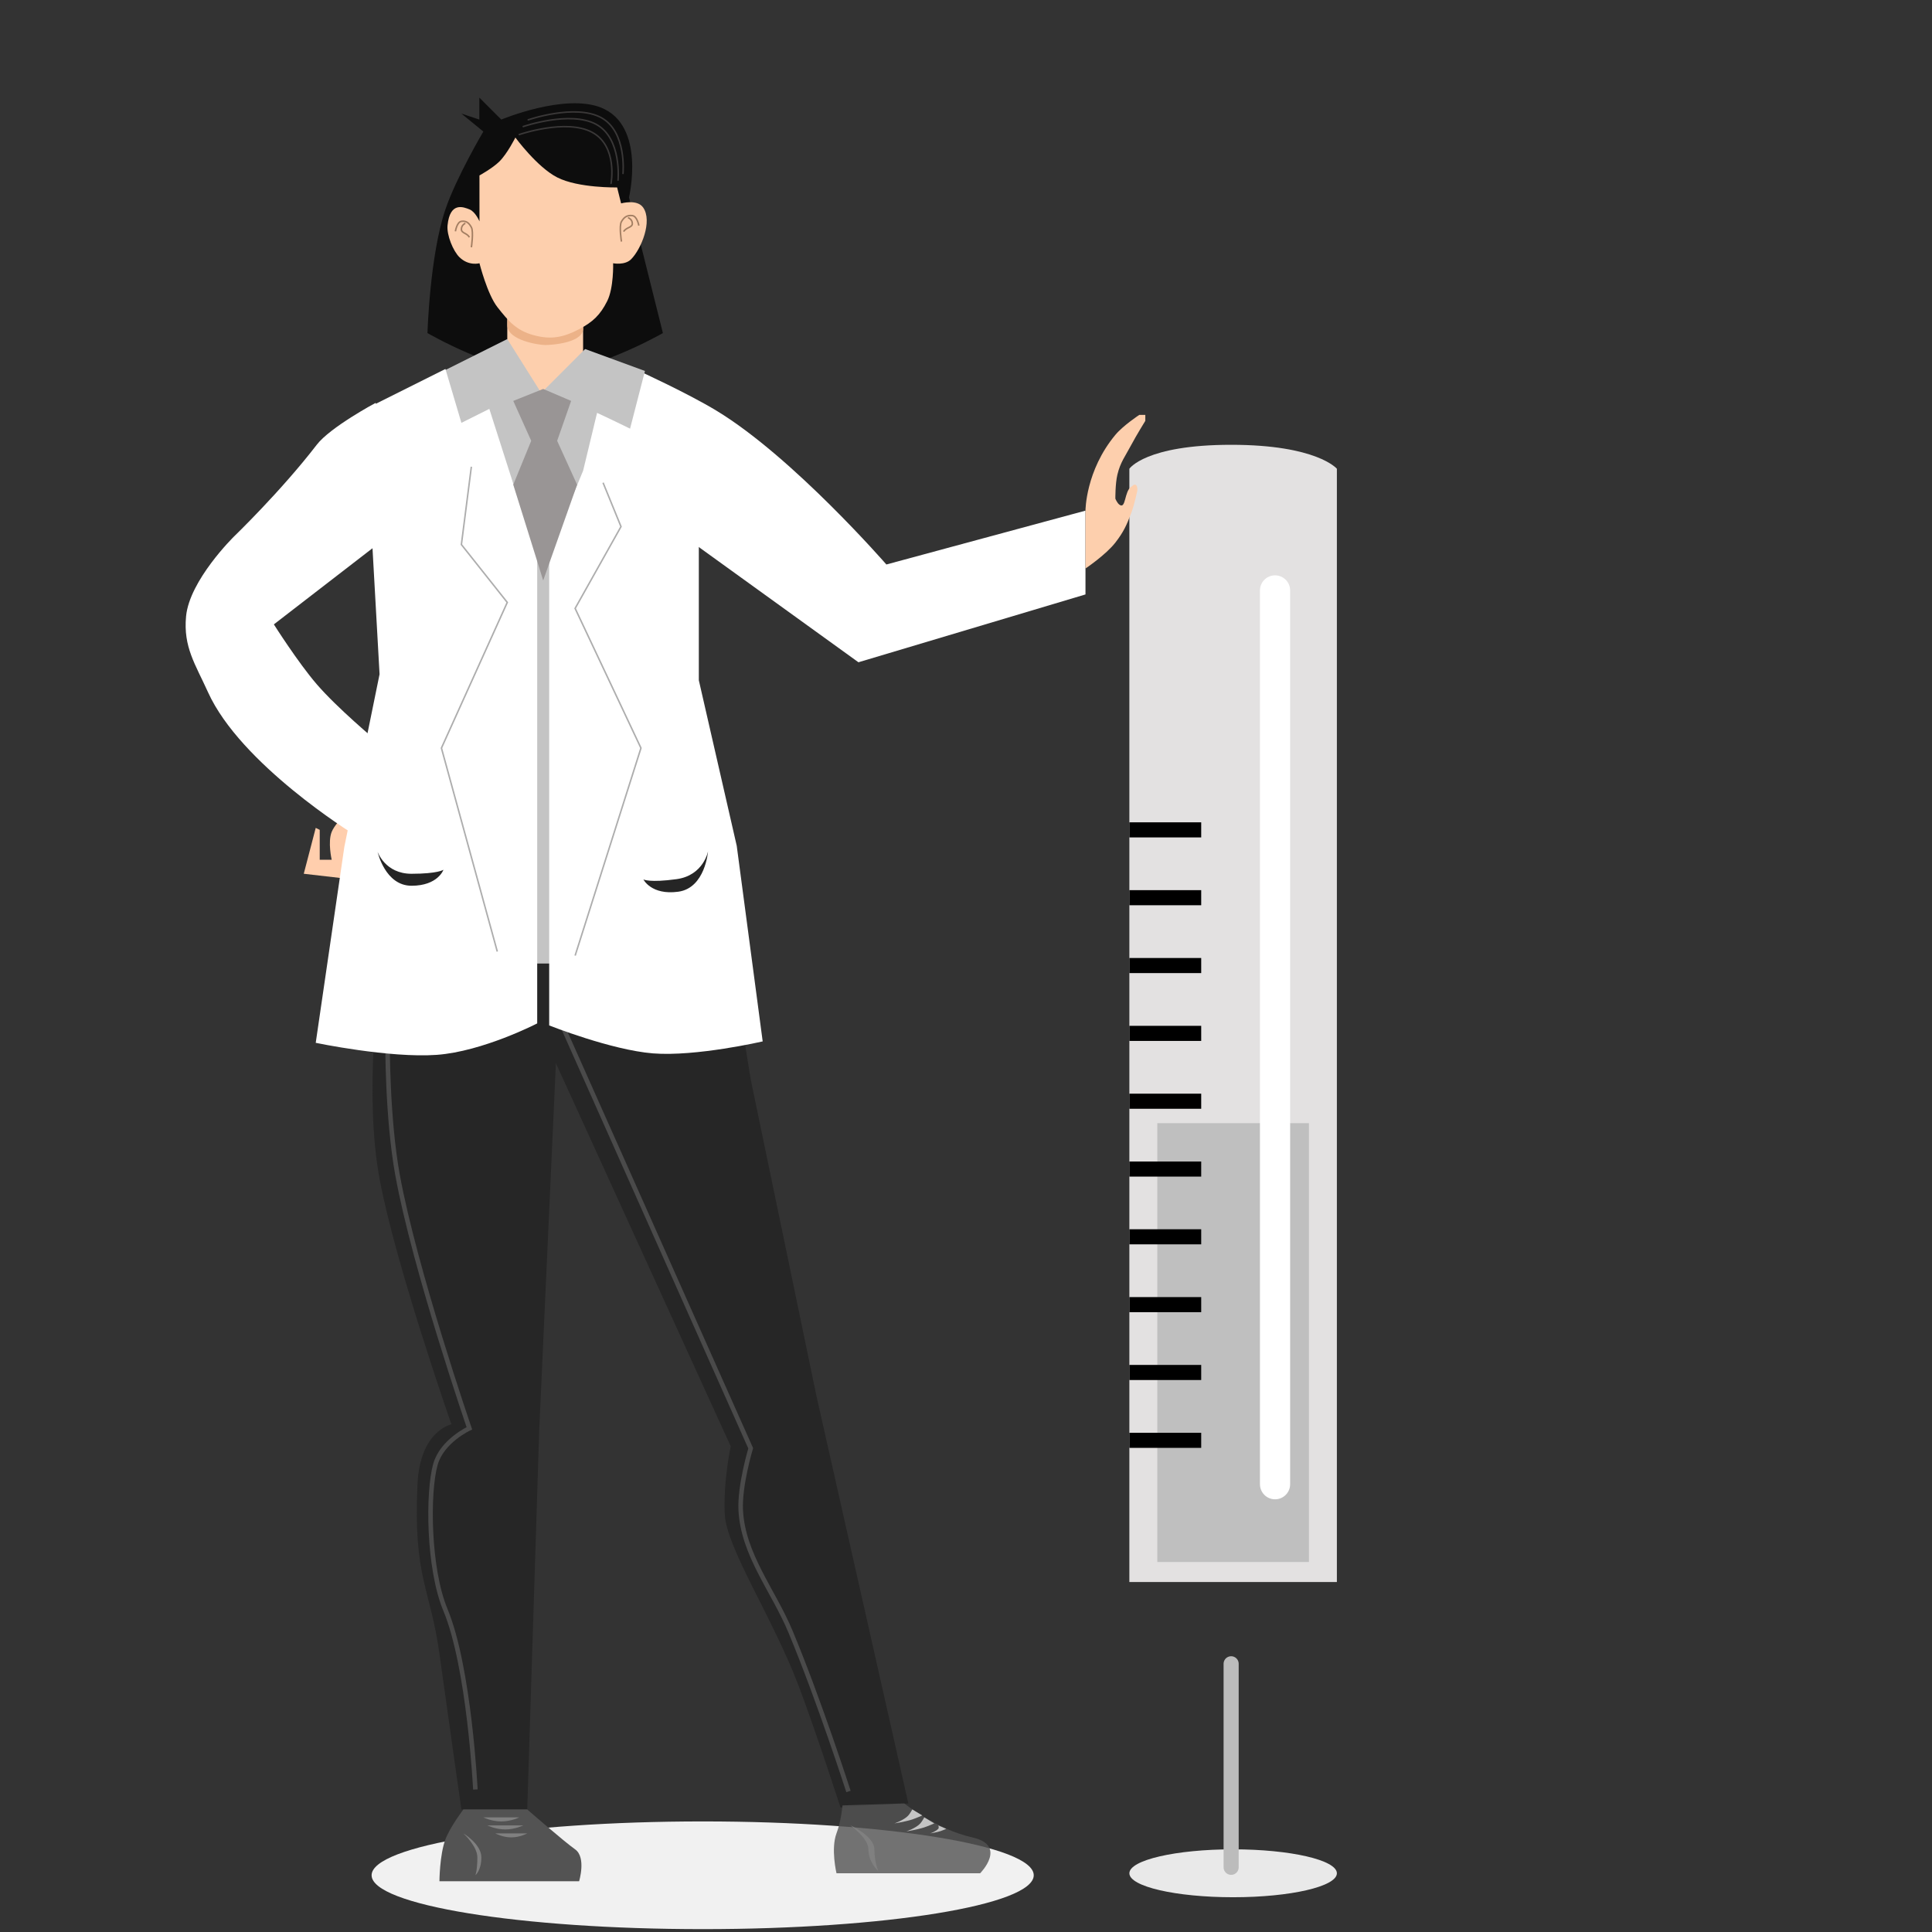 <?xml version="1.0" encoding="utf-8"?>
<!-- Generator: Adobe Illustrator 16.0.0, SVG Export Plug-In . SVG Version: 6.00 Build 0)  -->
<!DOCTYPE svg PUBLIC "-//W3C//DTD SVG 1.1//EN" "http://www.w3.org/Graphics/SVG/1.1/DTD/svg11.dtd">
<svg version="1.1" id="Layer_1" xmlns="http://www.w3.org/2000/svg" xmlns:xlink="http://www.w3.org/1999/xlink" x="0px" y="0px"
	 width="128px" height="128px" viewBox="0 0 128 128" enable-background="new 0 0 128 128" xml:space="preserve">
<rect x="0" y="0" width="128" height="128" fill="#333333" stroke="none"/>
<path fill="#FFFFFF" stroke="#F48121" stroke-width="2" d="M84.657,63.044h0.481c0.584,0,1.057,0.474,1.057,1.059v4.137
	c0,0.584-0.473,1.058-1.057,1.058h-0.481c-0.584,0-1.058-0.474-1.058-1.058v-4.137C83.6,63.518,84.073,63.044,84.657,63.044z"/>
<path fill="none" stroke="#F48121" stroke-width="2" d="M82.299,74.314h2.762c0.291,0,0.525,0.234,0.525,0.526V77.6
	c0,0.291-0.234,0.527-0.525,0.527h-2.762c-0.29,0-0.527-0.236-0.527-0.527v-2.758C81.771,74.551,82.009,74.314,82.299,74.314z"/>
<path fill="none" stroke="#F48121" stroke-width="2" d="M82.299,81.007h2.762c0.291,0,0.525,0.237,0.525,0.529v2.758
	c0,0.292-0.234,0.53-0.525,0.53h-2.762c-0.29,0-0.527-0.238-0.527-0.53v-2.758C81.771,81.244,82.009,81.007,82.299,81.007z"/>
<path fill="none" stroke="#F48121" stroke-width="2" d="M82.299,87.709h2.762c0.291,0,0.525,0.236,0.525,0.529v2.758
	c0,0.292-0.234,0.527-0.525,0.527h-2.762c-0.29,0-0.527-0.235-0.527-0.527v-2.758C81.771,87.945,82.009,87.709,82.299,87.709z"/>
<path fill="#F1F1F1" d="M46.563,120.674c12.119,0,21.925,1.598,21.925,3.567c0,1.972-9.806,3.569-21.925,3.569
	s-21.943-1.6-21.943-3.569S34.444,120.674,46.563,120.674z"/>
<path fill="#0D0D0D" d="M32.023,8.715l-1.454-1.189l1.189,0.396V6.468l1.454,1.454c0,0,4.194-1.755,6.609-0.793
	c2.994,1.193,1.851,5.949,1.851,5.949l2.247,8.989c0,0-4.666,2.677-7.931,2.644c-3.167-0.033-7.667-2.644-7.667-2.644
	s0.151-5.133,1.189-8.196C30.23,11.749,32.023,8.715,32.023,8.715z"/>
<rect x="33.609" y="15.192" fill="#FDCFAD" width="5.023" height="11.369"/>
<path fill="#262626" d="M33.08,62.516l15.334,0.794l1.322,8.195l4.362,21.011l6.081,26.967l-4.495,0.266
	c0,0-1.596-4.948-2.775-8.063c-1.712-4.521-4.786-9.121-4.891-11.369c-0.104-2.246,0.396-4.492,0.396-4.492L35.988,68.596
	L33.08,62.516z"/>
<path fill="#FFCEAD" d="M20.918,54.849l0.265,0.132v1.982h0.793c0,0-0.272-1.181,0-1.851c0.167-0.411,0.661-0.925,0.661-0.925
	l0.925,0.661v3.437l-3.437-0.396L20.918,54.849z"/>
<path fill="#FFFFFF" d="M42.333,24.577c0,0,3.223,1.47,5.155,2.644c5.06,3.075,11.237,10.178,11.237,10.178l13.191-3.568v5.552
	l-15.042,4.494l-10.442-7.536L42.333,33.3l-0.925-4.89L42.333,24.577z"/>
<path fill="#FFFFFF" d="M24.884,26.693c0,0-2.997,1.601-3.9,2.775c-2.366,3.076-5.485,6.081-5.485,6.081s-2.947,2.891-3.172,5.289
	c-0.19,2.033,0.613,3.162,1.454,5.022c2.16,4.782,9.614,9.386,9.614,9.386l1.49-6.213c0,0-2.529-2.111-3.9-3.7
	c-1.244-1.443-2.841-3.966-2.841-3.966l7.535-5.817l0.661-4.758L24.884,26.693z"/>
<path fill="none" stroke="#4A4A4A" stroke-width="0.3" d="M37.169,67.757l12.567,28.197c0,0-0.745,2.478-0.661,4.097
	c0.154,2.975,2.16,5.315,3.304,8.064c1.909,4.578,3.834,10.574,3.834,10.574"/>
<path fill="#262626" d="M25.149,64.896l11.897,0.793l-1.322,29.074l-0.793,25.116h-4.362c0,0-0.788-5.493-1.455-10.313
	c-0.606-4.377-1.745-5.022-1.454-11.234c0.167-3.564,2.247-3.965,2.247-3.965s-3.701-10.575-4.758-16.254
	C24.091,72.432,25.149,64.896,25.149,64.896z"/>
<path fill="none" stroke="#4A4A4A" stroke-width="0.3" d="M25.678,69.125c0,0-0.029,4.934,0.661,8.725
	c1.135,6.24,4.759,16.782,4.759,16.782s-1.802,0.821-2.248,2.38c-0.528,1.852-0.484,6.9,0.661,9.649
	c1.587,3.807,1.983,11.897,1.983,11.897"/>
<path fill="#C4C4C4" d="M27.264,25.635l6.345-3.172l2.247,3.569l2.909-2.908l3.965,1.453l-1.058,4.098l-1.983-0.925l1.983,36.087
	h-9.385L27.264,25.635z"/>
<path fill="#ECB288" d="M38.632,21.67c0.132,1.057-2.116,1.189-2.512,1.189s-2.511-0.3-2.511-1.322c0-1.021,0-0.528,2.511-0.132
	C38.091,21.405,38.632,20.647,38.632,21.67z"/>
<path fill="#FFFFFF" d="M39.557,27.354c0,0,3.222,1.468,5.156,2.644c1.586,0.964,1.982,2.909,1.982,2.909l-0.396,2.643v9.518
	l2.512,10.972l1.719,12.956c0,0-4.423,1.02-7.271,0.793c-2.771-0.223-6.874-1.852-6.874-1.852V36.607l2.248-5.42L39.557,27.354z"/>
<path fill="#FFFFFF" d="M30.569,28.014l-1.058-3.569l-5.287,2.644l0.923,5.022l-0.526,3.173l0.526,9.385l-2.333,11.435L20.918,69.09
	c0,0,4.878,1.021,8.018,0.797c3.056-0.223,6.655-2.084,6.655-2.084V37.004l-3.172-9.915L30.569,28.014z"/>
<path fill="#252525" d="M42.628,58.266c0,0,0.523,1.058,2.312,0.812c1.788-0.247,1.968-2.674,1.968-2.674s-0.295,1.595-2.083,1.842
	C43.037,58.492,42.628,58.266,42.628,58.266z"/>
<path fill="#252525" d="M29.379,57.625c0,0-0.363,1.058-2.115,1.058s-2.247-2.247-2.247-2.247s0.495,1.454,2.247,1.454
	C29.016,57.889,29.379,57.625,29.379,57.625z"/>
<path fill="none" stroke="#ADADAD" stroke-width="0.1" d="M39.954,31.98l1.189,2.909l-3.04,5.419l4.362,9.253L38.104,63.31"/>
<path fill="none" stroke="#ADADAD" stroke-width="0.1" d="M31.229,30.922l-0.661,5.156l3.04,3.833l-4.362,9.65l3.701,13.482"/>
<path fill="#999595" d="M34.005,26.561l1.983-0.793l1.851,0.793l-0.926,2.644l1.322,2.907l-2.247,6.345l-1.983-6.345l1.189-2.907
	L34.005,26.561z"/>
<path fill="#FDCFAD" d="M31.765,11.624c0,0,0.875-0.481,1.322-0.926c0.529-0.523,1.058-1.586,1.058-1.586s1.441,1.966,2.776,2.644
	c1.399,0.712,3.965,0.662,3.965,0.662l0.264,1.058c0,0,1.052-0.3,1.455,0.265c0.647,0.907-0.133,2.775-0.794,3.437
	c-0.416,0.416-1.189,0.264-1.189,0.264s0.05,1.625-0.396,2.512c-0.459,0.913-0.946,1.375-1.85,1.851
	c-1.06,0.558-1.886,0.715-3.04,0.396c-1.135-0.313-1.652-0.926-2.38-1.851c-0.671-0.853-1.19-2.909-1.19-2.909
	s-0.704,0.203-1.322-0.396c-0.422-0.408-0.857-1.471-0.793-2.114c0.159-1.587,1.058-1.216,1.455-1.058
	c0.396,0.159,0.661,0.793,0.661,0.793L31.765,11.624L31.765,11.624z"/>
<path fill="none" stroke="#A37E62" stroke-width="0.1" d="M30.172,15.325c0,0,0.098-0.621,0.397-0.661
	c0.327-0.045,0.503,0.106,0.661,0.396c0.156,0.287,0,1.322,0,1.322"/>
<path fill="none" stroke="#A37E62" stroke-width="0.1" d="M30.833,14.795c0,0-0.264,0.096-0.264,0.396
	c0,0.265,0.371,0.239,0.529,0.529"/>
<path fill="none" stroke="#A37E62" stroke-width="0.1" d="M42.325,14.947c0,0-0.107-0.62-0.431-0.662
	c-0.357-0.043-0.549,0.107-0.721,0.397c-0.17,0.287,0,1.322,0,1.322"/>
<path fill="none" stroke="#A37E62" stroke-width="0.1" d="M41.605,14.419c0,0,0.289,0.095,0.289,0.396
	c0,0.265-0.404,0.238-0.576,0.528"/>
<path fill="none" stroke="#3A3838" stroke-width="0.1" stroke-linecap="round" d="M34.996,7.939c0,0,3.108-1.075,4.826-0.149
	c1.718,0.925,1.454,3.702,1.454,3.702"/>
<path fill="none" stroke="#3A3838" stroke-width="0.1" stroke-linecap="round" d="M34.667,8.384c0,0,3.108-1.074,4.827-0.149
	c1.718,0.926,1.454,3.701,1.454,3.701"/>
<path fill="none" stroke="#3A3838" stroke-width="0.1" stroke-linecap="round" d="M34.403,8.914c0,0,3.108-1.075,4.827-0.149
	c1.718,0.926,1.253,3.387,1.253,3.387"/>
<path fill="#535353" d="M30.701,119.881h4.229c0,0,2.424,2.113,3.173,2.643c0.749,0.531,0.264,2.115,0.264,2.115h-9.253
	c0,0,0.01-1.75,0.396-2.775C29.83,121.018,30.701,119.881,30.701,119.881z"/>
<path fill="#535353" fill-opacity="0.8" d="M55.817,119.613l4.098-0.131c0,0,2.115,1.719,4.494,2.248
	c2.37,0.527,0.528,2.379,0.528,2.379H55.42c0,0-0.386-1.619,0-2.645C55.739,120.622,55.817,119.613,55.817,119.613z"/>
<path fill="#808080" d="M31.891,123.053c0,0.875-0.396,1.188-0.396,1.188s0.132-0.313,0.132-1.188c0-0.738-0.925-1.586-0.925-1.586
	S31.891,122.175,31.891,123.053z"/>
<path fill="#808080" d="M57.931,122.523c0,0.877,0.265,1.453,0.265,1.453s-0.662-0.576-0.662-1.453c0-0.739-1.189-1.586-1.189-1.586
	S57.931,121.646,57.931,122.523z"/>
<path fill="#808080" d="M34.402,120.406c0,0-0.532,0.268-1.189,0.268c-0.657,0-1.189-0.268-1.189-0.268s0.532,0,1.189,0
	C33.87,120.406,34.402,120.406,34.402,120.406z"/>
<path fill="#808080" d="M34.667,120.938c0,0-0.533,0.266-1.19,0.266c-0.657,0-1.189-0.266-1.189-0.266s0.533,0,1.189,0
	C34.134,120.938,34.667,120.938,34.667,120.938z"/>
<path fill="#808080" d="M34.931,121.467c0,0-0.474,0.264-1.058,0.264c-0.583,0-1.057-0.264-1.057-0.264s0.474,0,1.057,0
	C34.457,121.467,34.931,121.467,34.931,121.467z"/>
<path fill="#C4C4C4" d="M60.443,119.881l0.661,0.396c0,0-0.397,0.176-0.661,0.266c-0.451,0.148-1.189,0.264-1.189,0.264
	s0.648-0.219,0.926-0.529C60.303,120.137,60.443,119.881,60.443,119.881z"/>
<path fill="#C4C4C4" d="M61.236,120.406l0.662,0.398c0,0-0.397,0.176-0.662,0.264c-0.451,0.15-1.189,0.267-1.189,0.267
	s0.648-0.219,0.925-0.528C61.096,120.667,61.236,120.406,61.236,120.406z"/>
<path fill="#C4C4C4" d="M62.162,120.938l0.529,0.228c0,0-0.227,0.103-0.378,0.151c-0.258,0.084-0.68,0.15-0.68,0.15
	s0.37-0.125,0.529-0.304C62.232,121.085,62.162,120.938,62.162,120.938z"/>
<path fill="#E3E1E1" d="M74.823,31.056c0,0,1.058-1.587,6.743-1.587c5.684,0,7.006,1.587,7.006,1.587v73.756H74.823V31.056z"/>
<path fill="#FDCFAD" d="M71.916,33.831c0,0,0-2.644,1.982-5.023c0.516-0.62,1.586-1.322,1.586-1.322h0.396v0.396
	c0,0-0.59,0.953-0.926,1.586c-0.399,0.755-0.729,1.152-0.925,1.984c-0.143,0.604-0.133,1.586-0.133,1.586s0.114,0.285,0.265,0.396
	c0.446,0.335,0.317-0.898,0.793-1.189c0.099-0.062,0.151-0.155,0.265-0.133c0.16,0.033,0.133,0.398,0.133,0.398
	s-0.189,0.901-0.396,1.453c-0.308,0.822-0.521,1.29-1.058,1.982c-0.629,0.811-1.981,1.719-1.981,1.719L71.916,33.831L71.916,33.831z
	"/>
<ellipse fill="#E9E9E9" cx="81.698" cy="124.11" rx="6.874" ry="1.587"/>
<line fill="none" stroke="#BCBCBC" stroke-linecap="round" x1="81.566" y1="110.23" x2="81.566" y2="123.714"/>
<rect x="76.675" y="74.413" fill="#BFBFBF" width="10.046" height="29.075"/>
<line fill="none" stroke="#000000" x1="74.823" y1="54.981" x2="79.583" y2="54.981"/>
<line fill="none" stroke="#000000" x1="74.823" y1="59.475" x2="79.583" y2="59.475"/>
<line fill="none" stroke="#000000" x1="74.823" y1="63.97" x2="79.583" y2="63.97"/>
<line fill="none" stroke="#000000" x1="74.823" y1="68.464" x2="79.583" y2="68.464"/>
<line fill="none" stroke="#000000" x1="74.823" y1="72.959" x2="79.583" y2="72.959"/>
<line fill="none" stroke="#000000" x1="74.823" y1="77.453" x2="79.583" y2="77.453"/>
<line fill="none" stroke="#000000" x1="74.823" y1="81.941" x2="79.583" y2="81.941"/>
<line fill="none" stroke="#000000" x1="74.823" y1="86.436" x2="79.583" y2="86.436"/>
<line fill="none" stroke="#000000" x1="74.823" y1="90.93" x2="79.583" y2="90.93"/>
<line fill="none" stroke="#000000" x1="74.823" y1="95.425" x2="79.583" y2="95.425"/>
<line fill="none" stroke="#FFFFFF" stroke-width="2" stroke-linecap="round" x1="84.475" y1="39.118" x2="84.475" y2="98.333"/>
</svg>
